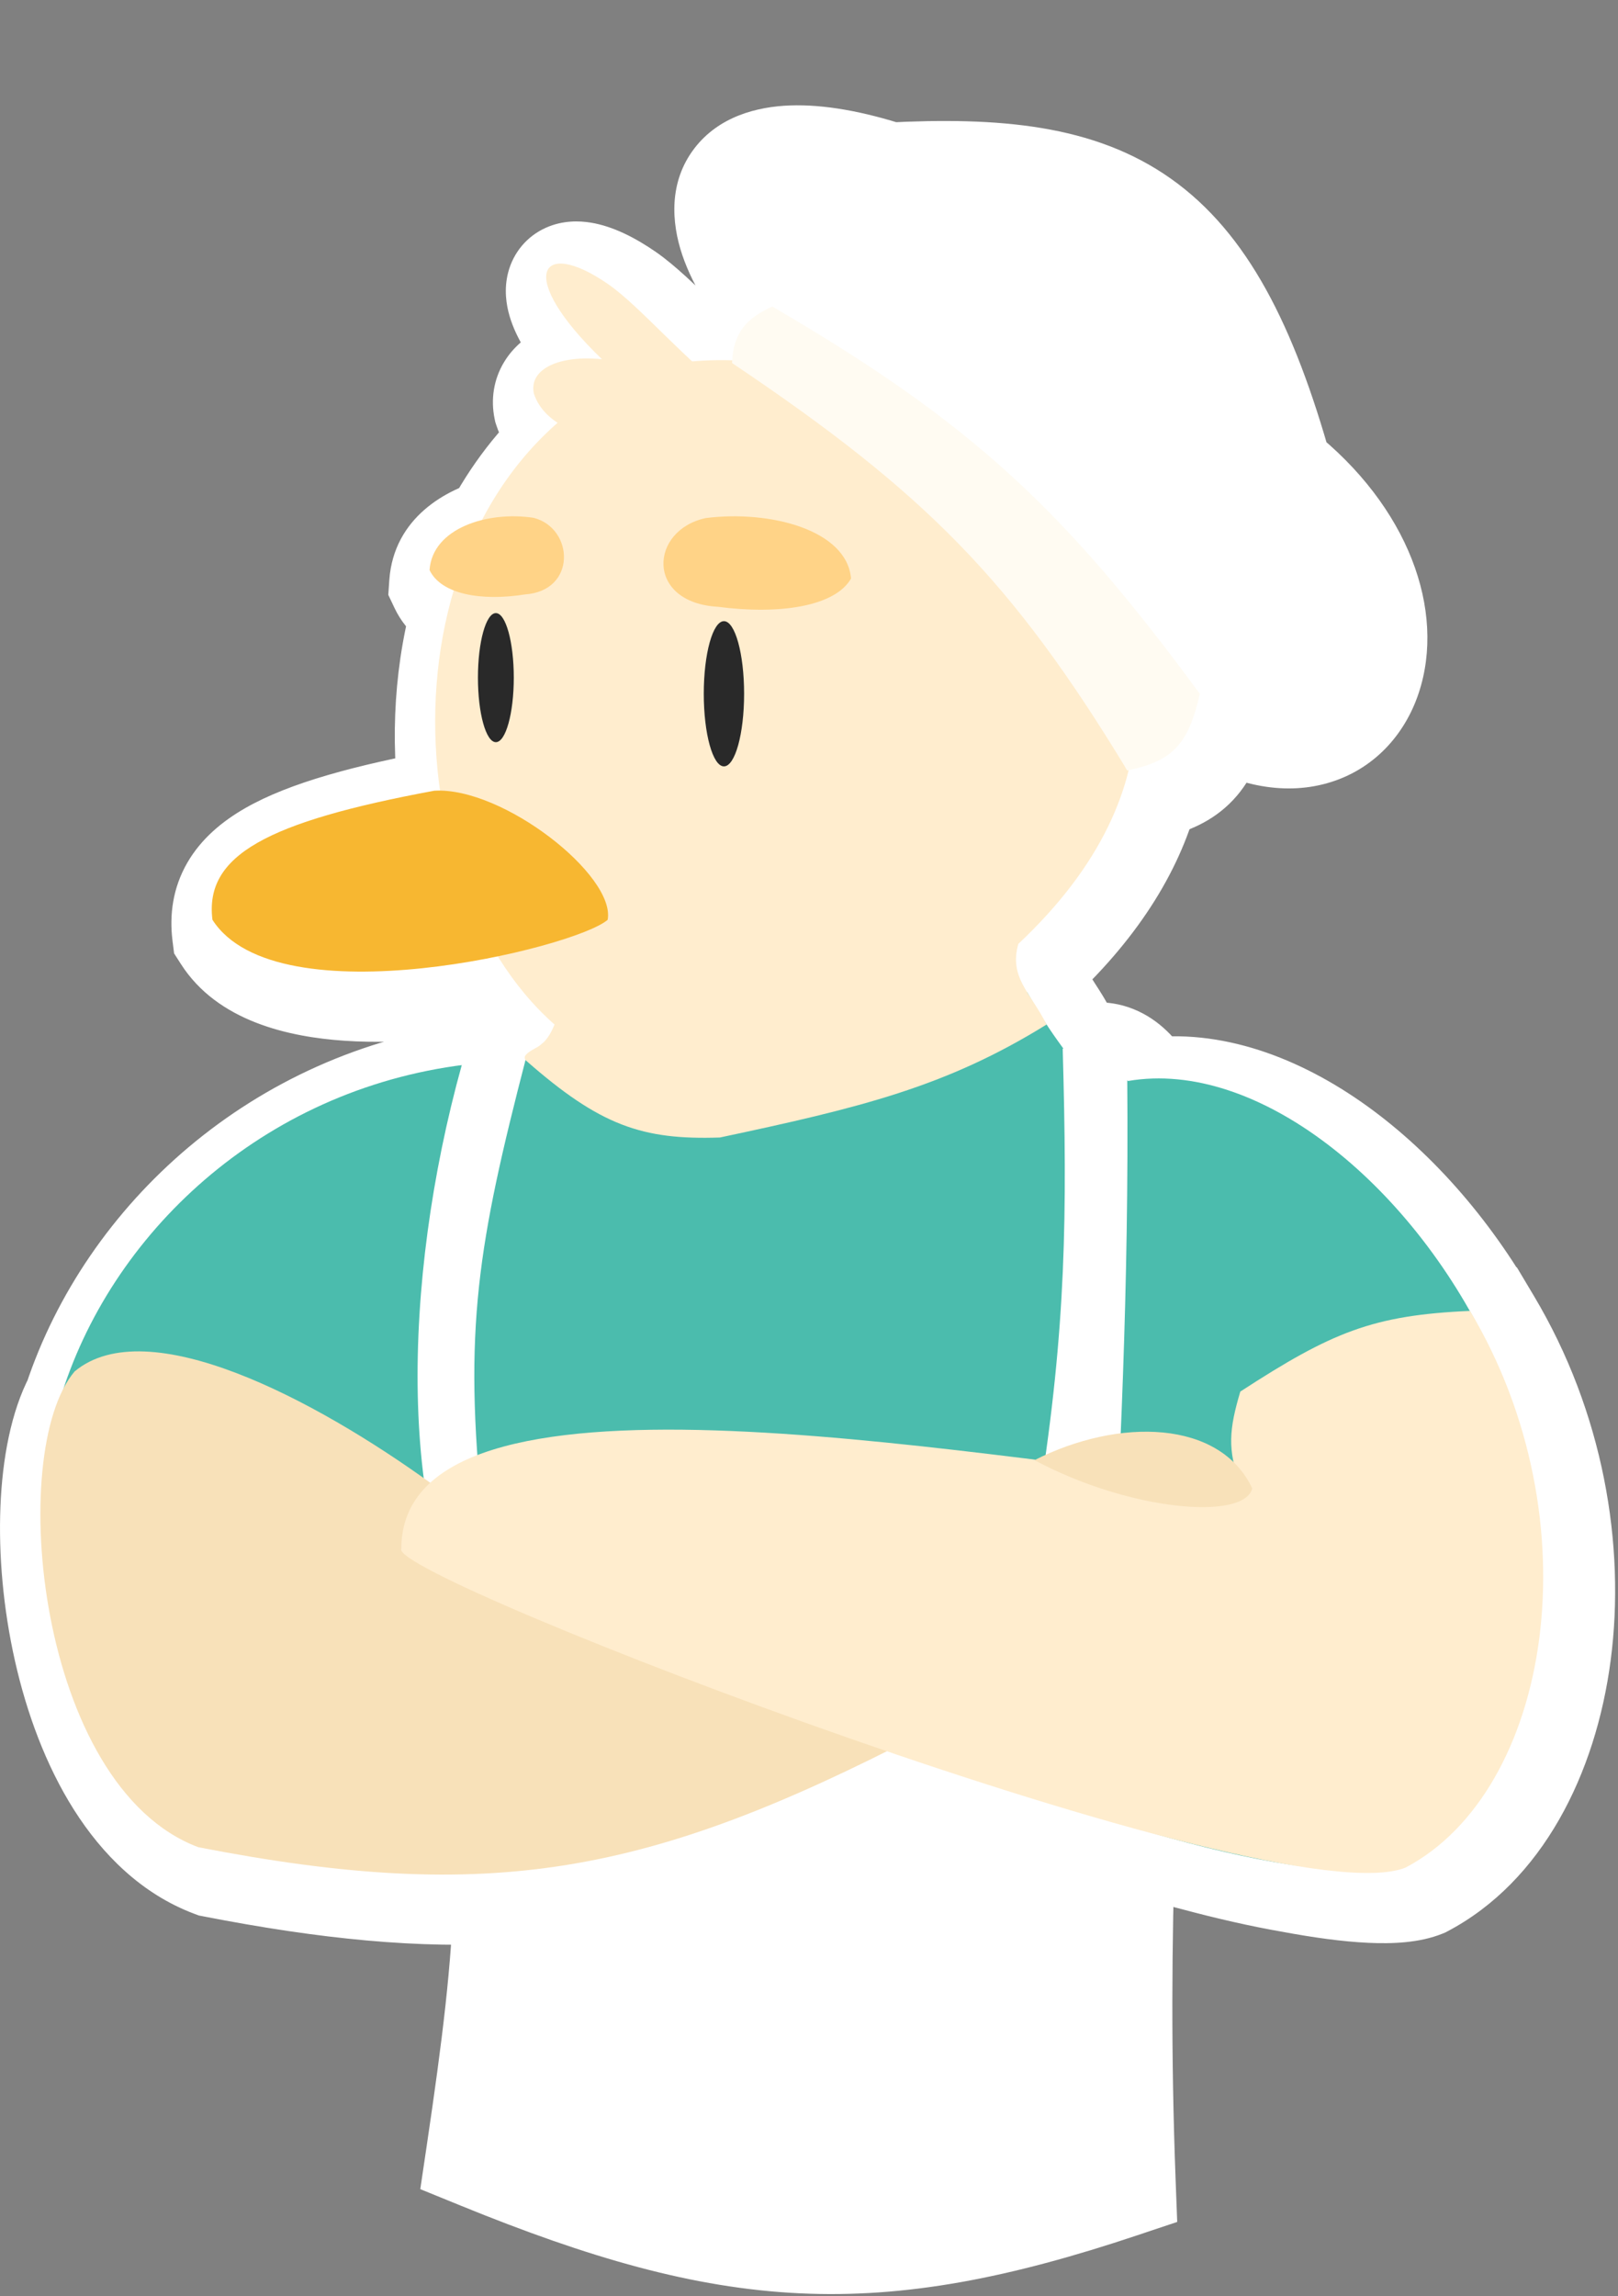 <svg width="561" height="796" viewBox="0 0 561 796" fill="none" xmlns="http://www.w3.org/2000/svg">
<rect x="0" y="0" width="561" height="796" fill="#808080" stroke="none"/>
<mask id="path-1-outside-1_108_8015" maskUnits="userSpaceOnUse" x="-0.525" y="35.98" width="561" height="760" fill="black">
<rect fill="white" x="-0.525" y="35.98" width="561" height="760"/>
<path fill-rule="evenodd" clip-rule="evenodd" d="M358.558 332.078C379.932 312.005 391.976 291.594 396.83 271.839C397.7 271.667 398.525 271.478 399.308 271.271C412.884 267.906 417.683 261.545 421.27 246.287C421.393 246.068 421.518 245.848 421.644 245.626C473.215 277.322 501.082 210.29 442.857 164.442C417.611 74.133 384.703 57.999 308.197 61.965C254.339 44.472 235.074 66.677 273.196 110.934C272.958 111.12 272.725 111.304 272.496 111.486C264.486 115.267 259.992 119.989 259.33 129.77C254.644 129.622 250.011 129.743 245.464 130.149C241.742 126.718 238.085 123.144 234.568 119.705C227.794 113.082 221.536 106.963 216.308 103.349C192.467 86.864 184.141 100.467 214.182 129.389C199.599 127.895 188.783 132.68 190.566 141.266C191.934 145.487 194.872 148.864 198.804 151.436C187.884 160.993 179.191 172.471 172.589 185.128C162.868 187.533 155.04 193.316 154.407 202.479C155.925 205.678 158.878 208.01 162.778 209.542C156.18 231.821 154.791 255.984 158.034 278.932C157.359 278.923 156.695 278.937 156.042 278.975C97.973 289.764 76.339 301.373 79.136 323.721C93.696 346.488 142.608 343.777 178.074 336.403C183.646 345.407 190.229 353.414 197.753 360.044L197.747 360.057C196.458 362.987 194.991 366.319 190.762 368.421C189.153 369.315 188.026 370.089 187.598 370.844C184.456 368.838 165.593 372.745 165.593 374.04L165.58 374.089C97.559 382.95 46.025 430.464 27.567 486.005C8.981 521.384 21.551 625.461 74.237 645.229C113.867 652.94 146.357 656.1 176.863 654.172C176.132 682.665 172.623 710.205 167.226 746.641C253.992 782.001 302.393 785.138 388.158 756.429C386.489 712.193 386.823 673.188 388.019 635.755C397.162 638.378 406.026 640.797 414.492 642.959C426.619 646.209 437.842 648.748 447.829 650.476C468.906 654.43 484.963 655.478 492.851 652.277C543.196 625.709 558.518 532.023 515.17 459.311L515.092 459.314C486.448 408.679 437.934 372.501 396.585 379.608L396.324 379.368L396.317 378.601L396.314 378.218C390.389 368.408 383.452 364.649 374.15 368.336C371.842 365.19 370.017 362.575 368.304 359.945C366.753 356.857 365.059 354.233 363.492 351.805L363.491 351.803C362.908 350.9 362.343 350.025 361.809 349.162L361.628 348.845L361.615 348.846C358.522 343.794 356.568 339.139 358.558 332.078Z"/>
</mask>
<path fill-rule="evenodd" clip-rule="evenodd" d="M358.558 332.078C379.932 312.005 391.976 291.594 396.83 271.839C397.7 271.667 398.525 271.478 399.308 271.271C412.884 267.906 417.683 261.545 421.27 246.287C421.393 246.068 421.518 245.848 421.644 245.626C473.215 277.322 501.082 210.29 442.857 164.442C417.611 74.133 384.703 57.999 308.197 61.965C254.339 44.472 235.074 66.677 273.196 110.934C272.958 111.12 272.725 111.304 272.496 111.486C264.486 115.267 259.992 119.989 259.33 129.77C254.644 129.622 250.011 129.743 245.464 130.149C241.742 126.718 238.085 123.144 234.568 119.705C227.794 113.082 221.536 106.963 216.308 103.349C192.467 86.864 184.141 100.467 214.182 129.389C199.599 127.895 188.783 132.68 190.566 141.266C191.934 145.487 194.872 148.864 198.804 151.436C187.884 160.993 179.191 172.471 172.589 185.128C162.868 187.533 155.04 193.316 154.407 202.479C155.925 205.678 158.878 208.01 162.778 209.542C156.18 231.821 154.791 255.984 158.034 278.932C157.359 278.923 156.695 278.937 156.042 278.975C97.973 289.764 76.339 301.373 79.136 323.721C93.696 346.488 142.608 343.777 178.074 336.403C183.646 345.407 190.229 353.414 197.753 360.044L197.747 360.057C196.458 362.987 194.991 366.319 190.762 368.421C189.153 369.315 188.026 370.089 187.598 370.844C184.456 368.838 165.593 372.745 165.593 374.04L165.58 374.089C97.559 382.95 46.025 430.464 27.567 486.005C8.981 521.384 21.551 625.461 74.237 645.229C113.867 652.94 146.357 656.1 176.863 654.172C176.132 682.665 172.623 710.205 167.226 746.641C253.992 782.001 302.393 785.138 388.158 756.429C386.489 712.193 386.823 673.188 388.019 635.755C397.162 638.378 406.026 640.797 414.492 642.959C426.619 646.209 437.842 648.748 447.829 650.476C468.906 654.43 484.963 655.478 492.851 652.277C543.196 625.709 558.518 532.023 515.17 459.311L515.092 459.314C486.448 408.679 437.934 372.501 396.585 379.608L396.324 379.368L396.317 378.601L396.314 378.218C390.389 368.408 383.452 364.649 374.15 368.336C371.842 365.19 370.017 362.575 368.304 359.945C366.753 356.857 365.059 354.233 363.492 351.805L363.491 351.803C362.908 350.9 362.343 350.025 361.809 349.162L361.628 348.845L361.615 348.846C358.522 343.794 356.568 339.139 358.558 332.078Z" fill="#D8B16E"/>
<path d="M396.83 271.839L393.068 252.734L380.884 255.133L377.921 267.193L396.83 271.839ZM358.558 332.078L345.229 317.884L341.285 321.588L339.817 326.795L358.558 332.078ZM399.308 271.271L394.624 252.371L394.475 252.408L394.326 252.447L399.308 271.271ZM421.27 246.287L404.294 236.751L402.946 239.151L402.316 241.83L421.27 246.287ZM421.644 245.626L431.84 229.037L414.682 218.492L404.721 235.995L421.644 245.626ZM442.857 164.442L424.105 169.684L425.816 175.806L430.811 179.739L442.857 164.442ZM308.197 61.965L302.182 80.484L305.608 81.597L309.205 81.41L308.197 61.965ZM273.196 110.934L285.173 126.287L301.289 113.714L287.949 98.227L273.196 110.934ZM272.496 111.486L280.807 129.095L282.861 128.125L284.637 126.709L272.496 111.486ZM259.33 129.77L258.715 149.232L277.488 149.825L278.757 131.085L259.33 129.77ZM245.464 130.149L232.27 144.468L238.609 150.309L247.194 149.543L245.464 130.149ZM234.568 119.705L248.18 105.782L248.18 105.782L234.568 119.705ZM216.308 103.349L227.382 87.333L227.382 87.333L216.308 103.349ZM214.182 129.389L212.197 148.759L268.351 154.513L227.686 115.362L214.182 129.389ZM190.566 141.266L171.501 145.226L171.717 146.261L172.043 147.268L190.566 141.266ZM198.804 151.436L211.628 166.088L230.939 149.188L209.463 135.141L198.804 151.436ZM172.589 185.128L177.265 204.03L185.791 201.921L189.852 194.134L172.589 185.128ZM154.407 202.479L134.982 201.137L134.631 206.22L136.814 210.823L154.407 202.479ZM162.778 209.542L181.447 215.071L186.518 197.95L169.898 191.419L162.778 209.542ZM158.034 278.932L157.77 298.401L180.494 298.71L177.314 276.207L158.034 278.932ZM156.042 278.975L154.899 259.537L153.683 259.609L152.486 259.831L156.042 278.975ZM79.136 323.721L59.815 326.139L60.361 330.505L62.732 334.212L79.136 323.721ZM178.074 336.403L194.632 326.158L187.459 314.564L174.111 317.34L178.074 336.403ZM197.753 360.044L215.576 367.886L221.312 354.85L210.626 345.434L197.753 360.044ZM197.747 360.057L215.569 367.901L215.57 367.899L197.747 360.057ZM190.762 368.421L182.095 350.985L181.694 351.184L181.303 351.402L190.762 368.421ZM187.598 370.844L177.121 387.256L194.414 398.296L204.535 380.45L187.598 370.844ZM165.593 374.04L184.356 379.247L185.065 376.692V374.04H165.593ZM165.58 374.089L168.096 393.397L180.892 391.73L184.342 379.295L165.58 374.089ZM27.567 486.005L44.805 495.061L45.544 493.654L46.045 492.146L27.567 486.005ZM74.237 645.229L67.397 663.459L68.921 664.031L70.518 664.342L74.237 645.229ZM176.863 654.172L196.328 654.671L196.874 633.397L175.635 634.739L176.863 654.172ZM167.226 746.641L147.964 743.788L145.725 758.906L159.877 764.673L167.226 746.641ZM388.158 756.429L394.338 774.894L408.165 770.266L407.615 755.695L388.158 756.429ZM388.019 635.755L393.39 617.039L369.356 610.143L368.558 635.133L388.019 635.755ZM414.492 642.959L419.534 624.151L419.422 624.121L419.31 624.093L414.492 642.959ZM447.829 650.476L451.419 631.339L451.285 631.314L451.15 631.29L447.829 650.476ZM492.851 652.277L500.172 670.32L501.076 669.953L501.939 669.498L492.851 652.277ZM515.17 459.311L531.895 449.34L525.939 439.35L514.319 439.858L515.17 459.311ZM515.092 459.314L498.144 468.901L504.02 479.289L515.943 478.767L515.092 459.314ZM396.585 379.608L383.435 393.968L390.475 400.415L399.884 398.798L396.585 379.608ZM396.324 379.368L376.853 379.53L376.923 388.004L383.173 393.728L396.324 379.368ZM396.317 378.601L415.788 378.439L415.788 378.434L396.317 378.601ZM396.314 378.218L415.784 378.051L415.739 372.717L412.981 368.152L396.314 378.218ZM374.15 368.336L358.45 379.853L367.345 391.979L381.325 386.437L374.15 368.336ZM368.304 359.945L350.904 368.685L351.393 369.659L351.988 370.572L368.304 359.945ZM363.492 351.805L379.852 341.246L379.835 341.219L379.818 341.193L363.492 351.805ZM363.491 351.803L347.131 362.362L347.148 362.389L347.165 362.415L363.491 351.803ZM361.809 349.162L344.899 358.816L345.071 359.117L345.254 359.412L361.809 349.162ZM361.628 348.845L378.538 339.191L372.316 328.293L359.821 329.458L361.628 348.845ZM361.615 348.846L345.007 359.012L351.341 369.359L363.421 368.234L361.615 348.846ZM377.921 267.193C374.143 282.569 364.458 299.826 345.229 317.884L371.888 346.271C395.406 324.185 409.81 300.618 415.739 276.484L377.921 267.193ZM394.326 252.447C393.977 252.54 393.561 252.637 393.068 252.734L400.592 290.943C401.84 290.697 403.073 290.416 404.289 290.094L394.326 252.447ZM402.316 241.83C400.716 248.634 399.478 250.301 399.226 250.596C399.206 250.62 399.136 250.73 398.69 250.972C398.128 251.276 396.939 251.798 394.624 252.371L403.991 290.171C413.077 287.919 421.937 283.971 428.843 275.882C435.282 268.34 438.237 259.198 440.225 250.743L402.316 241.83ZM404.721 235.995C404.576 236.25 404.434 236.502 404.294 236.751L438.247 255.823C438.353 255.634 438.459 255.445 438.567 255.256L404.721 235.995ZM430.811 179.739C455.578 199.242 457.749 219.508 454.94 227.992C453.608 232.014 451.487 233.489 449.583 234.03C447.377 234.656 441.615 235.045 431.84 229.037L411.448 262.215C427.459 272.055 444.519 275.951 460.223 271.491C476.228 266.945 487.105 254.739 491.908 240.234C501.369 211.664 488.361 175.49 454.903 149.144L430.811 179.739ZM309.205 81.41C346.849 79.459 368.307 82.989 383.5 93.743C398.738 104.529 411.762 125.532 424.105 169.684L461.609 159.199C448.706 113.043 432.654 80.825 405.999 61.958C379.3 43.059 346.051 40.505 307.189 42.52L309.205 81.41ZM287.949 98.227C279.256 88.135 275.05 80.64 273.456 75.92C271.841 71.139 273.761 72.38 271.688 75.099C269.991 77.325 269.217 75.69 275.34 75.472C281.042 75.268 289.95 76.511 302.182 80.484L314.212 43.446C299.516 38.672 285.818 36.13 273.952 36.554C262.507 36.962 249.201 40.364 240.72 51.488C231.864 63.103 232.75 77.1 236.561 88.383C240.393 99.728 248.075 111.605 258.443 123.642L287.949 98.227ZM284.637 126.709C284.809 126.572 284.987 126.432 285.173 126.287L261.219 95.582C260.929 95.809 260.641 96.036 260.355 96.264L284.637 126.709ZM278.757 131.085C278.83 130.006 278.974 129.589 278.971 129.598C278.95 129.661 278.836 129.931 278.603 130.235C278.166 130.804 278.206 130.323 280.807 129.095L264.185 93.878C258.776 96.431 252.564 100.201 247.712 106.521C242.656 113.108 240.43 120.67 239.903 128.455L278.757 131.085ZM247.194 149.543C250.919 149.211 254.767 149.107 258.715 149.232L259.945 110.309C254.521 110.137 249.104 110.276 243.735 110.754L247.194 149.543ZM220.956 133.627C224.439 137.033 228.3 140.81 232.27 144.468L258.659 115.829C255.183 112.627 251.731 109.254 248.18 105.782L220.956 133.627ZM205.234 119.364C208.783 121.818 213.69 126.524 220.956 133.627L248.18 105.782C241.898 99.64 234.289 92.108 227.382 87.333L205.234 119.364ZM227.686 115.362C220.927 108.855 217.065 103.897 215.155 100.734C214.197 99.149 214.01 98.474 214.059 98.641C214.092 98.755 214.24 99.288 214.299 100.171C214.357 101.049 214.342 102.505 213.867 104.306C212.735 108.597 209.589 112.532 205.159 114.505C201.572 116.102 198.86 115.662 198.593 115.619C198.104 115.54 200.281 115.94 205.234 119.364L227.382 87.333C220.414 82.515 212.611 78.434 204.794 77.173C200.863 76.539 195.15 76.332 189.315 78.931C182.637 81.905 177.996 87.608 176.211 94.377C174.651 100.293 175.565 105.744 176.674 109.546C177.843 113.552 179.707 117.368 181.821 120.868C186.053 127.875 192.416 135.463 200.677 143.417L227.686 115.362ZM209.63 137.306C210.129 139.706 209.808 142.865 208.097 145.682C206.614 148.125 204.9 148.986 204.718 149.075C204.495 149.183 204.984 148.915 206.46 148.734C207.869 148.561 209.806 148.514 212.197 148.759L216.166 110.019C206.813 109.061 196.461 109.808 187.755 114.02C183.269 116.191 178.274 119.765 174.808 125.474C171.116 131.556 170.111 138.533 171.501 145.226L209.63 137.306ZM209.463 135.141C208.891 134.767 208.716 134.545 208.743 134.578C208.758 134.597 208.816 134.671 208.889 134.801C208.962 134.933 209.033 135.092 209.089 135.264L172.043 147.268C175.081 156.644 181.4 163.319 188.146 167.731L209.463 135.141ZM189.852 194.134C195.443 183.417 202.688 173.912 211.628 166.088L185.981 136.784C173.08 148.074 162.94 161.525 155.325 176.123L189.852 194.134ZM173.832 203.821C173.805 204.214 173.674 204.744 173.411 205.248C173.167 205.715 172.955 205.886 173.03 205.819C173.124 205.735 173.481 205.45 174.232 205.086C174.978 204.724 175.989 204.346 177.265 204.03L167.912 166.227C154.947 169.435 136.486 179.365 134.982 201.137L173.832 203.821ZM169.898 191.419C169.483 191.256 169.66 191.259 170.132 191.65C170.652 192.082 171.413 192.896 172 194.135L136.814 210.823C141.102 219.862 148.785 224.964 155.657 227.664L169.898 191.419ZM177.314 276.207C174.43 255.8 175.703 234.466 181.447 215.071L144.108 204.013C136.656 229.175 135.152 256.169 138.754 281.657L177.314 276.207ZM157.186 298.413C157.346 298.404 157.54 298.398 157.77 298.401L158.298 259.462C157.179 259.447 156.044 259.47 154.899 259.537L157.186 298.413ZM98.456 321.303C98.196 319.225 98.578 318.713 98.666 318.56C98.941 318.084 100.147 316.366 104.431 313.916C113.606 308.669 130.588 303.509 159.599 298.119L152.486 259.831C123.427 265.23 100.558 271.269 85.098 280.111C77.064 284.705 69.757 290.754 64.947 299.077C59.951 307.723 58.677 317.043 59.815 326.139L98.456 321.303ZM174.111 317.34C157.37 320.82 138.168 323.023 122.075 321.938C104.432 320.748 97.4 316.14 95.539 313.23L62.732 334.212C75.432 354.069 100.136 359.489 119.455 360.792C140.325 362.2 163.312 359.36 182.038 355.467L174.111 317.34ZM210.626 345.434C204.703 340.216 199.319 333.732 194.632 326.158L161.517 346.649C167.973 357.082 175.755 366.612 184.881 374.653L210.626 345.434ZM215.57 367.899L215.576 367.886L179.931 352.202L179.925 352.215L215.57 367.899ZM199.429 385.857C210.465 380.372 214.241 370.919 215.569 367.901L179.926 352.214C179.573 353.015 179.45 353.283 179.349 353.481C179.278 353.621 179.352 353.454 179.575 353.145C179.815 352.813 180.182 352.379 180.685 351.942C181.193 351.501 181.69 351.186 182.095 350.985L199.429 385.857ZM204.535 380.45C203.569 382.154 202.531 383.319 201.875 383.981C201.202 384.66 200.643 385.096 200.37 385.299C199.882 385.663 199.694 385.734 200.221 385.44L181.303 351.402C180.222 352.003 178.665 352.908 177.105 354.07C175.801 355.041 172.86 357.362 170.661 361.238L204.535 380.45ZM185.065 374.04C185.065 380.012 182.383 384.137 180.928 385.98C179.402 387.912 177.861 389.087 177.126 389.612C175.626 390.683 174.384 391.214 174.172 391.306C173.524 391.588 173.314 391.612 173.918 391.441C174.921 391.155 176.686 390.747 178.752 390.388C180.841 390.025 182.633 389.818 183.754 389.765C184.344 389.737 184.291 389.775 183.791 389.725C183.527 389.698 182.845 389.618 181.908 389.373C181.079 389.156 179.233 388.604 177.121 387.256L198.075 354.432C193.638 351.599 189.124 351.123 187.711 350.98C185.578 350.764 183.535 350.789 181.915 350.865C178.615 351.021 175.102 351.496 172.083 352.021C169.041 352.549 165.893 353.236 163.262 353.984C162.048 354.33 160.34 354.856 158.648 355.592C157.914 355.91 156.264 356.656 154.486 357.926C153.612 358.551 151.965 359.821 150.367 361.843C148.841 363.776 146.122 367.987 146.122 374.04H185.065ZM184.342 379.295L184.356 379.247L146.831 368.834L146.818 368.882L184.342 379.295ZM46.045 492.146C62.241 443.411 107.769 401.256 168.096 393.397L163.065 354.78C87.35 364.644 29.81 417.516 9.09 479.865L46.045 492.146ZM81.077 626.998C73.049 623.986 65.36 617.305 58.55 606.561C51.753 595.837 46.525 582.101 43.172 567.197C39.832 552.355 38.524 537.114 39.065 523.821C39.623 510.095 42.078 500.251 44.805 495.061L10.33 476.95C3.764 489.449 0.82 505.881 0.154 522.238C-0.529 539.027 1.113 557.674 5.179 575.745C9.23 593.754 15.862 611.954 25.658 627.41C35.443 642.846 49.083 656.587 67.397 663.459L81.077 626.998ZM175.635 634.739C147.37 636.526 116.656 633.646 77.956 626.116L70.518 664.342C111.078 672.234 145.343 675.674 178.091 673.605L175.635 634.739ZM186.487 749.494C191.897 712.974 195.565 684.433 196.328 654.671L157.398 653.673C156.7 680.897 153.349 707.437 147.964 743.788L186.487 749.494ZM381.977 737.965C340.326 751.907 309.347 757.568 279.001 756.112C248.526 754.649 217.094 745.938 174.574 728.61L159.877 764.673C204.124 782.704 240.276 793.241 277.134 795.01C314.12 796.785 350.224 789.66 394.338 774.894L381.977 737.965ZM368.558 635.133C367.351 672.905 367.011 712.375 368.7 757.164L407.615 755.695C405.967 712.011 406.296 673.471 407.481 636.377L368.558 635.133ZM419.31 624.093C411.056 621.985 402.378 619.618 393.39 617.039L382.649 654.471C391.946 657.139 400.997 659.609 409.675 661.825L419.31 624.093ZM451.15 631.29C441.87 629.684 431.234 627.287 419.534 624.151L409.451 661.766C422.003 665.131 433.814 667.811 444.508 669.663L451.15 631.29ZM485.53 634.234C485.663 634.181 483.211 634.937 476.193 634.609C469.802 634.311 461.49 633.228 451.419 631.339L444.24 669.614C455.245 671.678 465.5 673.096 474.379 673.51C482.63 673.895 492.151 673.574 500.172 670.32L485.53 634.234ZM498.445 469.282C517.784 501.721 523.999 538.887 519.84 570.563C515.599 602.854 501.297 625.804 483.764 635.056L501.939 669.498C534.75 652.183 553.281 615.005 558.451 575.633C563.702 535.646 555.904 489.613 531.895 449.34L498.445 469.282ZM515.943 478.767L516.022 478.764L514.319 439.858L514.24 439.862L515.943 478.767ZM399.884 398.798C413.799 396.406 431.119 401.05 449.503 413.805C467.674 426.413 485.073 445.796 498.144 468.901L532.039 449.727C516.466 422.197 495.286 398.173 471.703 381.81C448.332 365.594 420.721 355.703 393.287 360.418L399.884 398.798ZM383.173 393.728L383.435 393.968L409.736 365.248L409.474 365.008L383.173 393.728ZM376.846 378.763L376.853 379.53L415.794 379.206L415.788 378.439L376.846 378.763ZM376.843 378.386L376.846 378.769L415.788 378.434L415.784 378.051L376.843 378.386ZM381.325 386.437C381.833 386.236 381.612 386.411 380.826 386.416C380.437 386.418 379.983 386.378 379.497 386.271C379.012 386.164 378.584 386.01 378.234 385.846C377.533 385.518 377.378 385.261 377.702 385.594C378.048 385.95 378.723 386.755 379.647 388.285L412.981 368.152C409.058 361.655 403.337 354.604 394.763 350.585C385.363 346.179 375.611 346.812 366.975 350.235L381.325 386.437ZM351.988 370.572C353.946 373.578 355.988 376.497 358.45 379.853L389.85 356.819C387.696 353.883 386.087 351.572 384.62 349.319L351.988 370.572ZM347.133 362.364C348.741 364.856 349.887 366.659 350.904 368.685L385.704 351.206C383.619 347.055 381.378 343.611 379.852 341.246L347.133 362.364ZM347.165 362.415L347.166 362.417L379.818 341.193L379.816 341.192L347.165 362.415ZM345.254 359.412C345.901 360.457 346.568 361.489 347.131 362.362L379.85 341.244C379.249 340.311 378.785 339.592 378.364 338.913L345.254 359.412ZM344.718 358.499L344.899 358.816L378.719 339.509L378.538 339.191L344.718 358.499ZM363.421 368.234L363.435 368.233L359.821 329.458L359.808 329.459L363.421 368.234ZM339.817 326.795C338 333.242 337.787 339.521 339.22 345.649C340.562 351.384 343.121 355.93 345.007 359.012L378.222 338.681C377.645 337.74 377.353 337.189 377.195 336.85C377.054 336.547 377.087 336.553 377.14 336.782C377.201 337.041 377.231 337.339 377.223 337.591C377.215 337.821 377.183 337.773 377.299 337.36L339.817 326.795Z" fill="white" mask="url(#path-1-outside-1_108_8015)"/>
<path d="M181.365 367.756L190.881 359.366L356.153 343.984C360.723 351.995 363.48 356.399 368.737 363.561C380.737 365.401 384.521 368.711 391.11 374.747C480.602 359.366 603.653 546.739 486.195 644.62C468.017 657.205 385.307 636.052 301.619 599.874C218.895 640.216 115.644 657.205 75.093 636.23C-49.355 548.137 34.544 369.154 181.365 367.756Z" fill="#4BBCAD"/>
<path d="M182.49 366.365C181.092 363.543 160.117 367.814 160.117 369.179C139.143 444.688 137.979 530.636 167.343 573.984C175.065 639.407 171.468 676.172 161.749 741.78C248.516 777.14 296.916 780.277 382.682 751.569C377.407 611.751 392.147 524.197 390.838 373.357C384.868 363.474 377.872 359.732 368.465 363.559C370.082 421.141 369.639 460.195 360.309 519.446C286.737 543.12 244.32 542.336 167.343 525.043C160.619 460.883 165.644 431.42 182.49 366.365Z" fill="white"/>
<path d="M149.863 514.52C109.009 484.942 51.05 454.437 25.881 475.424C2.109 503.378 12.829 619.382 68.762 640.368C170.14 660.095 224.789 650.036 319.058 601.215C251.139 553.492 224.182 526.995 140.542 538.348L149.863 514.52Z" fill="#F8E1B9"/>
<path d="M430.045 482.414C461.796 461.779 476.015 455.92 509.695 454.448C553.042 527.16 537.72 620.847 487.376 647.414C442.576 665.592 134.364 546.736 139.144 536.948C139.144 467.033 332.164 504.787 430.045 514.575C425.484 502.595 426.178 495.441 430.045 482.414Z" fill="#FFEDCE"/>
<path d="M358.677 506.193C387.985 491.34 422.999 492.204 434.185 515.981C431.388 527.163 391.842 523.898 358.677 506.193Z" fill="#F8E1B9"/>
<path d="M221.642 128.657C313.931 102.081 467.745 219.535 353.083 327.217C349.793 338.889 357.278 343.984 362.872 355.17C328.068 376.761 298.305 383.989 249.608 394.335C222.716 395.243 208.063 390.216 182.49 367.755C181.092 366.357 182.429 365.149 185.287 363.56C189.516 361.458 190.983 358.126 192.272 355.196L192.278 355.183C133.55 303.437 132.151 167.801 221.642 128.657Z" fill="#FFEDCE"/>
<path d="M185.091 136.403C192.524 159.346 246.341 157.327 254.157 136.951C238.375 125.966 222.177 106.33 210.833 98.486C186.991 82.001 178.665 95.605 208.706 124.527C194.124 123.033 183.307 127.817 185.091 136.403Z" fill="#FFEDCE"/>
<path d="M210.694 318.86C213.491 303.504 174.338 272.716 150.567 274.114C92.498 284.903 70.864 296.512 73.66 318.86C96.033 353.843 199.508 328.673 210.694 318.86Z" fill="#F7B731"/>
<ellipse cx="171.926" cy="234.915" rx="6.215" ry="22.373" fill="#292929"/>
<ellipse cx="251.007" cy="240.507" rx="6.992" ry="25.169" fill="#292929"/>
<path d="M248.927 210.353C223.757 208.933 225.155 183.764 244.732 179.59C267.104 176.774 293.672 183.763 295.071 200.565C289.477 210.353 269.901 213.127 248.927 210.353Z" fill="#FFD387"/>
<path d="M182.002 206.07C200.04 204.844 199.038 183.111 185.008 179.507C168.974 177.076 149.934 183.11 148.932 197.618C152.94 206.07 166.97 208.466 182.002 206.07Z" fill="#FFD387"/>
<path d="M390.838 267.076C356.258 200.33 320.731 169.216 254.978 124.516C257.313 116.236 260.026 112.076 267.721 106.074C229.599 61.816 248.864 39.611 302.722 57.104C379.227 53.138 412.136 69.273 437.382 159.581C495.606 205.429 467.74 272.461 416.169 240.765C407.735 255.586 406.644 264.151 390.838 267.076Z" fill="white"/>
<path d="M253.803 125.848C254.25 115.109 259.038 110.232 267.786 106.272C336.784 146.512 368.782 176.341 416.007 240.509C412.145 257.528 407.022 263.837 390.837 267.077C351.029 201.402 320.916 170.864 253.803 125.848Z" fill="#FFFBF2"/>
</svg>
